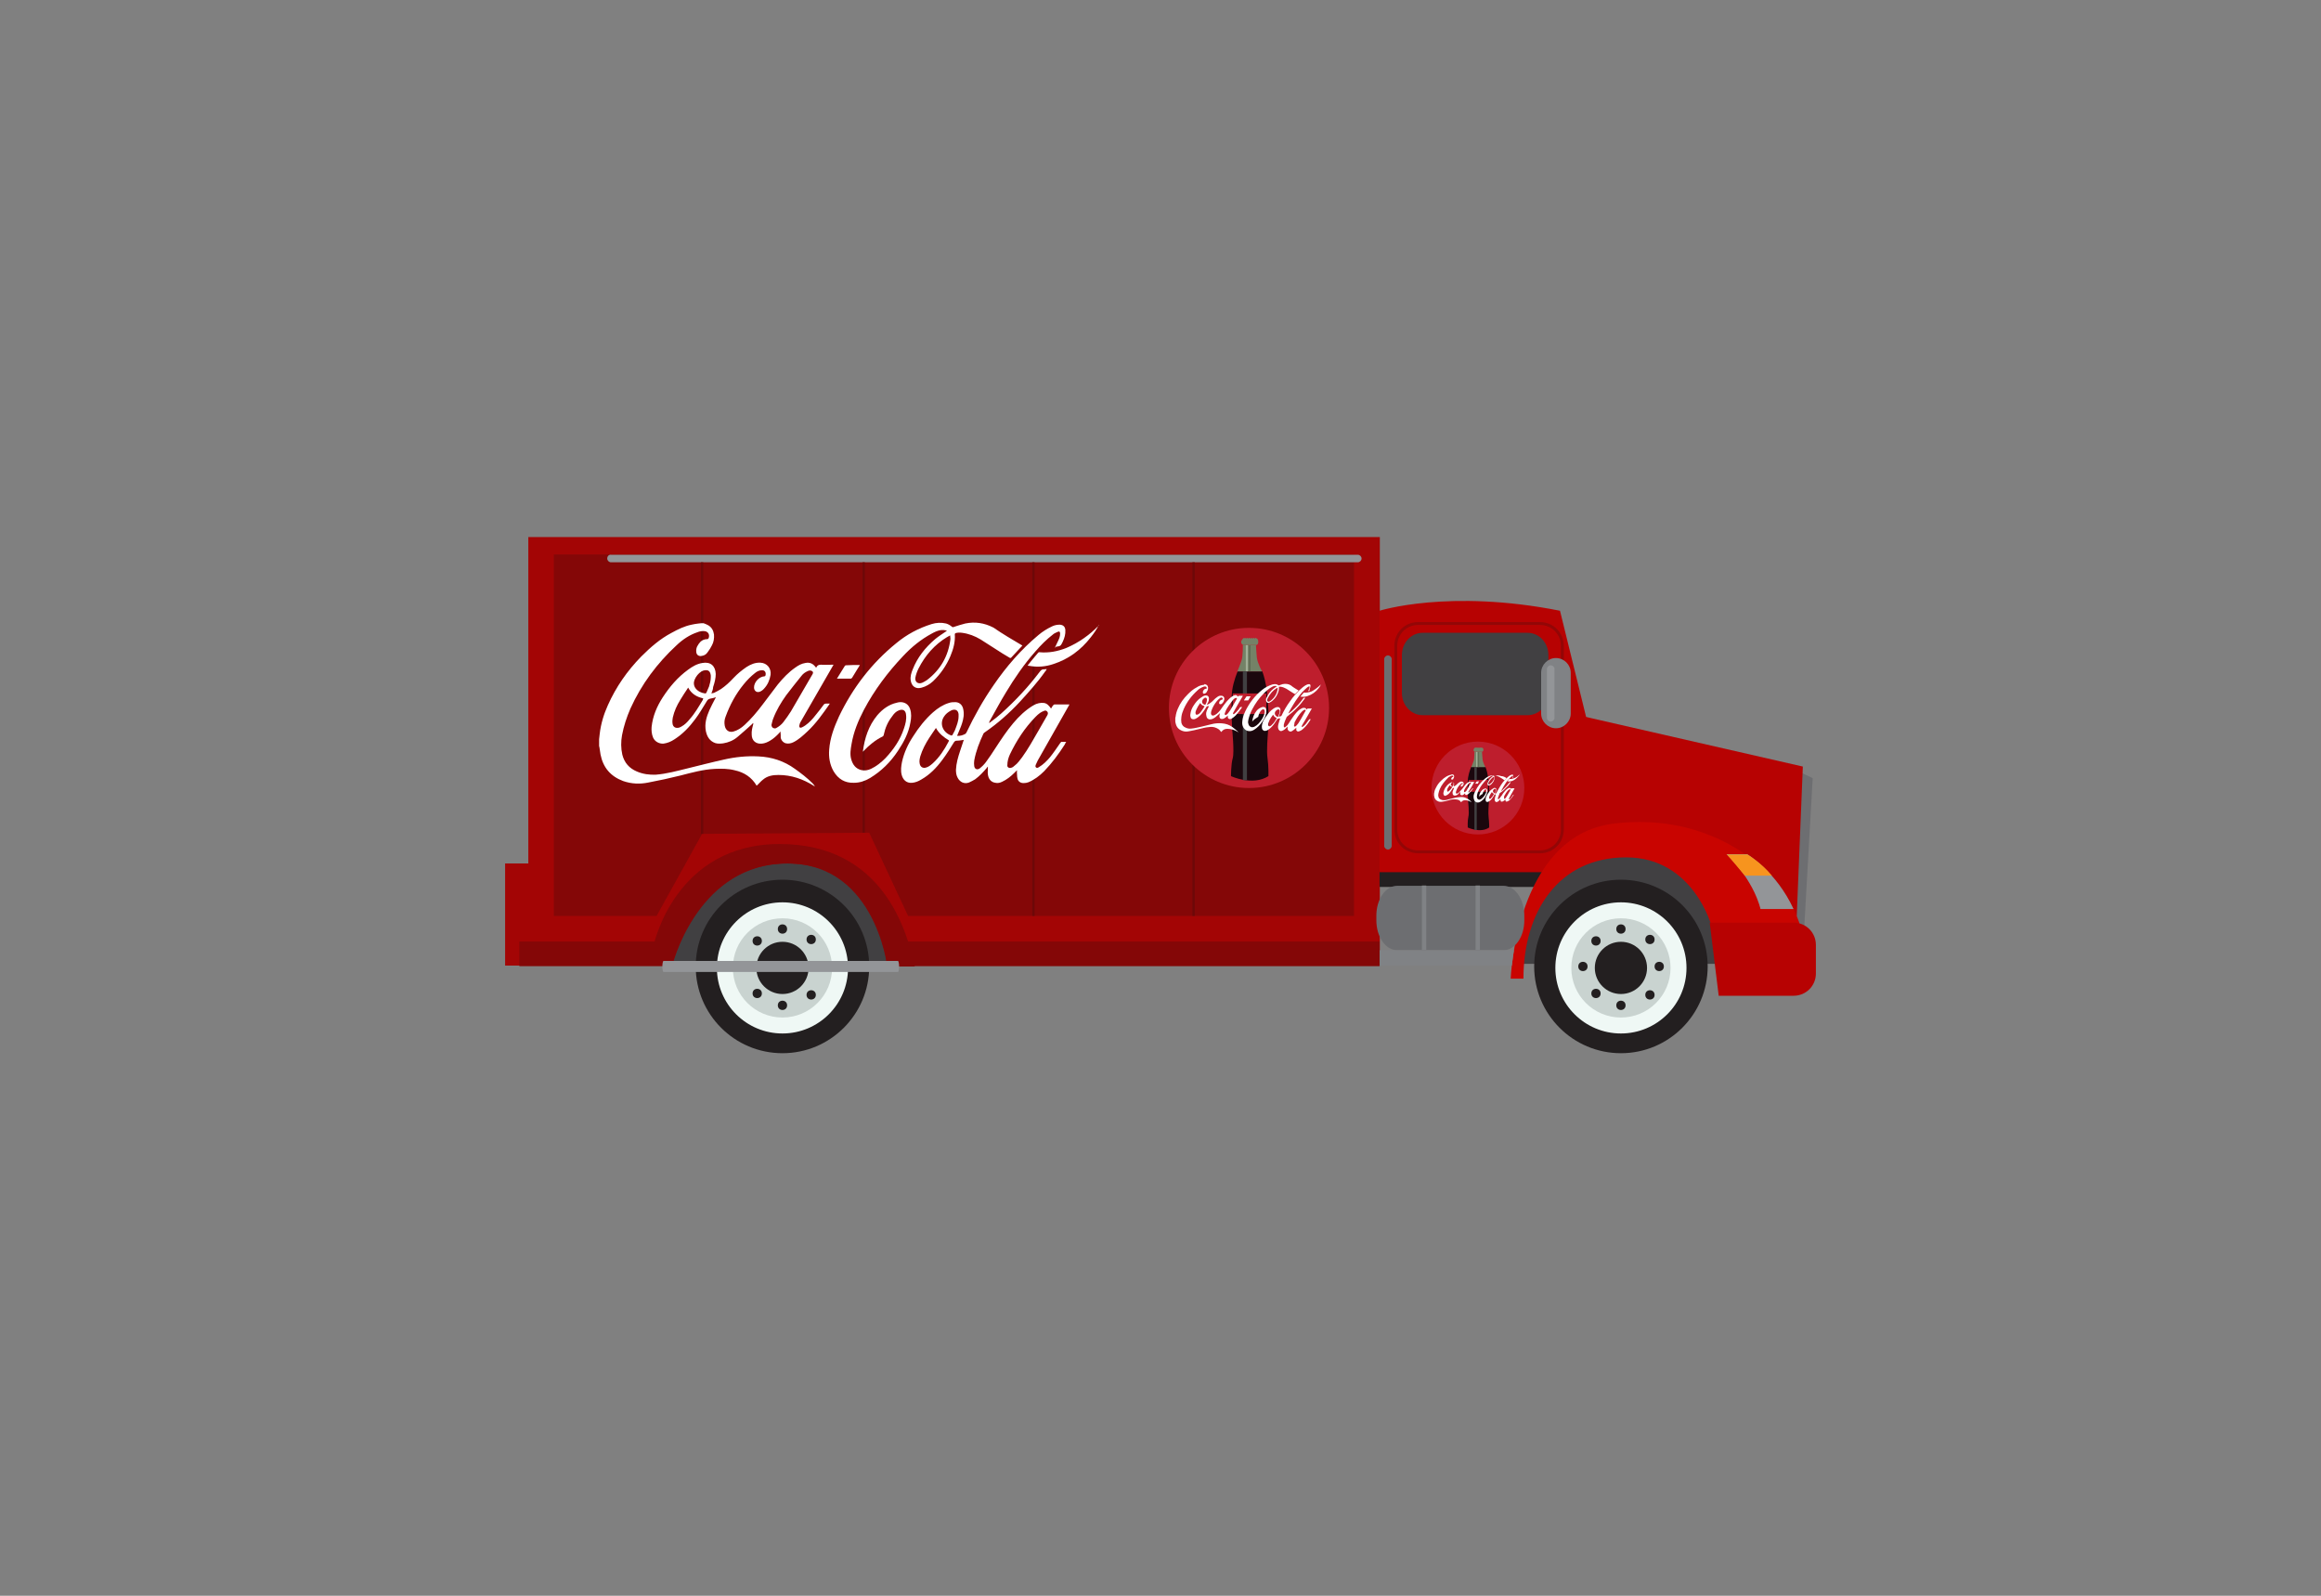 <?xml version="1.0" encoding="utf-8"?>
<!-- Generator: Adobe Illustrator 18.1.1, SVG Export Plug-In . SVG Version: 6.00 Build 0)  -->
<svg version="1.1" id="Layer_1" xmlns="http://www.w3.org/2000/svg" xmlns:xlink="http://www.w3.org/1999/xlink" x="0px" y="0px"
	 viewBox="0 0 800 550" enable-background="new 0 0 800 550" xml:space="preserve">
<rect x="0" y="0" width="800" height="550" fill="#808080" stroke="none"/>
<g>
	<rect x="182.1" y="185.1" fill="#A30505" width="293.5" height="147.7"/>
	<path fill="#414042" d="M594.9,332.2h-71.6c0,0,2.8-37.8,35.5-40.7C591.4,288.8,600.1,319.1,594.9,332.2z"/>
	<rect x="475.5" y="300.1" fill="#231F20" width="57.2" height="5.6"/>
	<polygon fill="#6D6E71" points="620.6,266.2 624.8,268.2 621.9,319.4 618.2,318 	"/>
	<path fill="#B70202" d="M534.4,300.6h-58.9v-90.1c0,0,23.9-7.6,62.2,0l9,36.6l-1.1,43L534.4,300.6z"/>
	<path fill="#B70202" d="M619.3,315.7l2.1-51.5L544,246.5v46.5c0,0,41.7-8.6,51.7,17.4L619.3,315.7z"/>
	<path fill="#C90400" d="M620.6,319.4H590c0,0-6.2-23.9-29.5-23.9s-35.4,18.7-35.4,41.8h-4.4c0,0,1.8-49,35.2-53.4
		C589.3,279.6,614.7,299.3,620.6,319.4z"/>
	<path fill="#B70202" d="M589.3,318h28.9c4.3,0,7.7,3.4,7.7,7.7v9.8c0,4.3-3.4,7.7-7.7,7.7h-25.8L589.3,318z"/>
	<g>
		<circle fill="#231F20" cx="558.7" cy="333.1" r="29.9"/>
		<circle fill="#EFF8F5" cx="558.7" cy="333.6" r="22.6"/>
		<circle fill="#C9D3D0" cx="558.7" cy="333.6" r="17.1"/>
		<circle fill="#231F20" cx="558.7" cy="333.6" r="9"/>
		<circle fill="#231F20" cx="558.7" cy="320.2" r="1.6"/>
		<circle fill="#231F20" cx="558.7" cy="346.5" r="1.6"/>
		<circle fill="#231F20" cx="545.6" cy="333.1" r="1.6"/>
		<circle fill="#231F20" cx="571.9" cy="333.1" r="1.6"/>
		<circle fill="#231F20" cx="550.1" cy="324.3" r="1.6"/>
		<circle fill="#231F20" cx="568.7" cy="342.9" r="1.6"/>
		<circle fill="#231F20" cx="550.1" cy="342.4" r="1.6"/>
		<circle fill="#231F20" cx="568.7" cy="323.8" r="1.6"/>
	</g>
	<path fill="#414042" d="M483.2,238.8c0,4.3,3.2,7.7,7.2,7.7h36.1c4,0,7.2-3.4,7.2-7.7v-13c0-4.3-3.2-7.7-7.2-7.7h-36.1
		c-4,0-7.2,3.4-7.2,7.7V238.8z"/>
	<path fill="#6D6E71" d="M477.1,291.5c0,0.7,0.6,1.3,1.3,1.3l0,0c0.7,0,1.3-0.6,1.3-1.3v-64.3c0-0.7-0.6-1.3-1.3-1.3l0,0
		c-0.7,0-1.3,0.6-1.3,1.3V291.5z"/>
	<path fill="#6D6E71" d="M474.4,317.2c0,5.7,3.2,10.3,7.2,10.3h36.6c4,0,7.2-4.6,7.2-10.3v-1.6c0-5.7-3.2-10.3-7.2-10.3h-36.6
		c-4,0-7.2,4.6-7.2,10.3V317.2z"/>
	<rect x="508.6" y="305.2" fill="#808285" width="1.5" height="22.2"/>
	<rect x="490.1" y="305.2" fill="#808285" width="1.5" height="22.2"/>
	<polygon fill="#808285" points="475.5,332.8 521.1,332.8 521.8,327.5 475.5,327.5 	"/>
	<path fill="none" stroke="#930606" stroke-miterlimit="10" d="M481.1,285.9c0,4.3,3.4,7.7,7.7,7.7h42c4.3,0,7.7-3.4,7.7-7.7v-63.3
		c0-4.3-3.4-7.7-7.7-7.7h-42c-4.3,0-7.7,3.4-7.7,7.7V285.9z"/>
	<path fill="#808285" d="M531.2,245.9c0,2.8,2.3,5.1,5.1,5.1l0,0c2.8,0,5.1-2.3,5.1-5.1v-14c0-2.8-2.3-5.1-5.1-5.1l0,0
		c-2.8,0-5.1,2.3-5.1,5.1V245.9z"/>
	<path fill="#939598" d="M533.2,247.4c0,0.7,0.6,1.3,1.3,1.3l0,0c0.7,0,1.3-0.6,1.3-1.3v-16.8c0-0.7-0.6-1.3-1.3-1.3l0,0
		c-0.7,0-1.3,0.6-1.3,1.3V247.4z"/>
	<path fill="#939598" d="M618.2,313.3h-11.4c0,0-1.9-9.4-11.7-18.9h7.1C602.3,294.5,612.2,300.3,618.2,313.3z"/>
	<path fill="#F7941E" d="M610.7,301.8h-9.3c0,0-4.9-5.9-6.2-7.3h7.1C602.3,294.5,607.3,297.5,610.7,301.8z"/>
	<rect x="174.1" y="297.6" fill="#A30505" width="15.9" height="35.2"/>
	<rect x="305.8" y="324.5" fill="#840707" width="169.7" height="8.5"/>
	<rect x="179" y="324.5" fill="#840707" width="52.6" height="8.5"/>
	<polygon fill="#840707" points="190.9,315.7 226.3,315.7 242,287.4 299.6,287 313,315.7 466.7,315.7 466.7,191.1 190.9,191.1 	"/>
	<path fill="#414042" d="M305.8,333.1c0,0-2.8-35.5-34.5-35.5s-39.7,35.5-39.7,35.5H305.8z"/>
	<g>
		<circle fill="#231F20" cx="269.7" cy="333.1" r="29.9"/>
		<circle fill="#EFF8F5" cx="269.7" cy="333.6" r="22.6"/>
		<circle fill="#C9D3D0" cx="269.7" cy="333.6" r="17.1"/>
		<circle fill="#231F20" cx="269.7" cy="333.6" r="9"/>
		<circle fill="#231F20" cx="269.7" cy="320.2" r="1.6"/>
		<circle fill="#231F20" cx="269.7" cy="346.5" r="1.6"/>
		<circle fill="#231F20" cx="256.5" cy="333.1" r="1.6"/>
		<circle fill="#231F20" cx="282.8" cy="333.1" r="1.6"/>
		<circle fill="#231F20" cx="261" cy="324.3" r="1.6"/>
		<circle fill="#231F20" cx="279.6" cy="342.9" r="1.6"/>
		<circle fill="#231F20" cx="261" cy="342.4" r="1.6"/>
		<circle fill="#231F20" cx="279.6" cy="323.8" r="1.6"/>
	</g>
	<path fill="#840707" d="M305.8,333.1c0,0-4.4-37.6-37.1-35.4c-29,2-37.1,35.4-37.1,35.4l-6.2-7.7c0,0,7.4-34.5,43.3-34.5
		s44,30.4,46.6,42.2"/>
	<path fill="#939598" d="M209.3,192.5c0,0.7,0.6,1.3,1.3,1.3H468c0.7,0,1.3-0.6,1.3-1.3l0,0c0-0.7-0.6-1.3-1.3-1.3H210.6
		C209.9,191.1,209.3,191.7,209.3,192.5L209.3,192.5z"/>
	<path fill="#939598" d="M228.3,333.1c0,1,0.2,1.9,0.4,1.9h80.8c0.2,0,0.4-0.8,0.4-1.9l0,0c0-1-0.2-1.9-0.4-1.9h-80.8
		C228.5,331.2,228.3,332.1,228.3,333.1L228.3,333.1z"/>
	<rect x="411" y="193.8" fill="#6D0808" width="0.8" height="121.9"/>
	<rect x="355.8" y="193.8" fill="#6D0808" width="0.8" height="121.9"/>
	<rect x="297.3" y="193.8" fill="#6D0808" width="0.8" height="93.2"/>
	<rect x="241.6" y="193.8" fill="#6D0808" width="0.8" height="93.6"/>
	<g id="KRyJ1s.tif_7_">
		<g>
			<path fill="#FFFFFF" d="M242.5,214.8c0.5,0.2,1.1,0.4,1.6,0.7c1.2,0.7,1.8,1.8,2,3.2c0.1,1.3-0.1,2.6-0.7,3.7
				c-0.4,0.8-0.9,1.6-1.5,2.4c-0.5,0.8-1.3,1.2-2.2,1.3c-0.9,0.1-1.6-0.4-1.7-1.3c-0.1-0.7,0-1.4,0.3-2c0.6-1.1,1.3-2.1,2.6-2.4
				c0.2-0.1,0.5-0.1,0.8-0.1c0.3,0,0.5-0.2,0.6-0.5c0.4-1.3-0.4-2.3-1.8-2.3c-0.7,0-1.4,0.1-2.1,0.4c-2.7,0.9-5.1,2.5-7.2,4.5
				c-6.7,6.2-12.1,13.4-15.9,21.8c-1.3,3-2.3,6-2.9,9.2c-0.4,2.2-0.4,4.5,0.1,6.7c0.7,2.8,2.4,4.7,5,5.8c2.1,0.9,4.3,1.2,6.6,1.1
				c3.7-0.3,7.3-1.3,11-2.2c4.1-1,8.3-2.1,12.4-3c3.9-0.9,7.9-1.3,11.9-1.1c4.6,0.2,8.9,1.6,12.6,4.3c2.1,1.5,4.2,3.1,6.1,5
				c0.3,0.3,0.6,0.7,0.8,1.1c-0.1-0.1-0.2-0.1-0.3-0.2c-3.8-2.4-7.8-3.8-12.3-3.8c-1.9,0-3.8,0.3-5.3,1.6c-0.8,0.6-1.4,1.4-2.2,2.1
				c0.1,0.1,0,0,0,0c-1.7-2.9-4.3-4.6-7.5-5.3c-2.3-0.6-4.6-0.6-6.9-0.5c-4.1,0.2-8,1.3-11.9,2.3c-3.6,0.9-7.3,1.7-11,2.4
				c-2.9,0.6-5.8,0.5-8.7-0.5c-4.3-1.6-6.9-4.6-7.8-9.1c-0.2-0.9-0.2-1.7-0.4-2.6c0-0.1-0.1-0.2-0.1-0.4c0-0.8,0-1.6,0-2.3
				c0.1-0.6,0.1-1.2,0.2-1.8c0.4-3.5,1.4-6.8,2.8-9.9c2.8-6.3,6.7-11.9,11.5-16.8c3.2-3.2,6.5-6.1,10.5-8.2c2.2-1.2,4.4-2.3,6.9-2.8
				c0.8-0.2,1.6-0.3,2.4-0.4C241.4,214.8,241.9,214.8,242.5,214.8z"/>
			<path fill="#FFFFFF" d="M363.6,223.2c0.4-0.8,0.8-1.6,1.1-2.3c0.4-0.8,0.7-1.6,0.7-2.5c0-0.7-0.3-0.9-0.9-0.6
				c-0.6,0.3-1.2,0.5-1.6,0.9c-2.2,1.7-4.2,3.7-6,5.8c-3.9,4.4-7.2,9.2-10.2,14.2c-1.9,3.1-3.6,6.3-5.4,9.5c-0.2,0.3-0.3,0.6-0.4,1
				c0.2-0.1,0.4-0.2,0.6-0.4c1.2-0.9,2.4-1.8,3.5-2.8c4.9-4.4,9.4-9.2,13.4-14.5c0.4-0.5,0.8-0.9,1.4-0.8c0.3,0,0.6-0.1,1-0.1
				c-0.2,0.4-0.4,0.7-0.6,0.9c-2.6,3.7-5.6,7-8.6,10.3c-3.7,4-7.8,7.6-12.3,10.7c-0.1,0.1-0.2,0.2-0.3,0.3c-1.4,3-2.6,6-3.2,9.3
				c-0.1,0.6-0.1,1.3,0,2c0.2,1,1,1.3,1.8,0.8c0.8-0.6,1.6-1.4,2.2-2.2c1.2-1.6,2.3-3.3,3.4-5c1.9-2.9,3.8-5.8,6-8.4
				c2-2.4,4.3-4.6,7-6.2c1.2-0.7,2.5-1,3.8-0.8c0.9,0.2,1.4,0.8,1.9,1.4c0.1,0.2,0.2,0.3,0.4,0.5c0.2-0.4,0.4-0.8,0.7-1.1
				c0.1-0.1,0.3-0.3,0.4-0.3c1.7,0,3.4,0,5,0c0,0,0.1,0,0.2,0c-0.1,0.2-0.1,0.3-0.2,0.4c-2.6,4.5-5.1,9.1-7.7,13.6
				c-1,1.8-2,3.5-3,5.3c-0.3,0.5-0.4,1-0.7,1.5c-0.1,0.3-0.2,0.7,0.1,0.9c0.3,0.3,0.7,0.1,1-0.1c1.5-0.9,2.7-2.1,3.8-3.4
				c1.3-1.6,2.4-3.3,3.6-5c0.2-0.2,0.3-0.4,0.6-0.3c0.4,0,0.9,0,1.4,0c-0.2,0.3-0.4,0.6-0.5,0.9c-2.1,3.3-4.4,6.4-7.1,9.2
				c-1.6,1.6-3.3,2.9-5.4,3.8c-0.5,0.2-1.1,0.3-1.7,0.3c-1.1,0-1.9-0.6-2.1-1.6c-0.2-0.7-0.1-1.5-0.2-2.3c0-0.1,0-0.3,0.1-0.4
				c0,0-0.1,0-0.1-0.1c-0.3,0.3-0.6,0.6-0.9,0.9c-1.2,1.2-2.6,2.3-4.1,3c-0.8,0.4-1.6,0.6-2.4,0.4c-1.5-0.2-2.4-1.3-2.6-2.9
				c-0.1-0.7,0-1.3,0-2c0-0.2,0-0.4,0-0.7c-0.2,0.2-0.3,0.3-0.4,0.5c-1.2,1.4-2.5,2.8-4,3.9c-0.7,0.4-1.4,0.8-2.1,1.1
				c-1.6,0.6-3.1-0.1-3.9-1.6c-0.5-0.9-0.6-1.8-0.6-2.8c0.1-2.2,0.7-4.3,1.4-6.4c0.4-1.3,0.8-2.5,1.3-3.9c-0.3,0-0.4,0.1-0.6,0.1
				c-0.7,0.1-1.3,0.2-2,0.2c-0.3,0-0.5,0.2-0.7,0.4c-1.3,2.1-2.6,4.2-4.1,6.2c-2,2.7-4.3,5.1-7.3,6.8c-1,0.6-2,1-3.1,1.1
				c-2.1,0.2-3.2-1.2-3.6-2.7c-0.4-1.5-0.2-3,0.1-4.5c0.7-3.2,2.1-6.2,3.9-8.9c1.9-3,4.1-5.8,6.8-8.2c1.6-1.4,3.4-2.6,5.4-3.2
				c0.8-0.3,1.6-0.3,2.4-0.3c1.6,0.1,2.4,1.3,2.6,2.4c0.4,1.7,0.1,3.3-0.4,4.9c-0.4,1.3-1,2.5-1.5,3.8c-0.1,0.1-0.1,0.3-0.2,0.5
				c1.1,0.1,2-0.2,2.9-0.7c0.1-0.1,0.2-0.3,0.3-0.4c2.7-5.7,5.8-11.2,9.4-16.4c4.4-6.4,9.4-12.2,15.4-17.2c1.4-1.2,3-2.2,4.7-3
				c0.8-0.4,1.7-0.6,2.7-0.6c1.2,0.1,1.8,0.7,1.9,1.8c0.1,1.5-0.3,2.8-0.9,4.1c-0.7,1.4-0.7,1.5-2.3,1.7
				C363.8,223.2,363.7,223.2,363.6,223.2z M347.2,263.9c0,0.5,0.6,1,1.4,0.7c0.4-0.1,0.8-0.4,1.1-0.7c1.1-0.8,1.8-1.9,2.6-2.9
				c2.1-2.9,3.8-6,5.6-9.1c1-1.8,2.1-3.6,3.1-5.4c0.2-0.4,0.3-0.8,0-1.2c-0.3-0.4-0.7-0.5-1.1-0.3c-0.5,0.2-1,0.4-1.4,0.7
				c-0.6,0.4-1.1,0.9-1.6,1.4c-3.7,3.8-6.5,8.1-8.8,12.9C347.6,261.1,347.2,262.3,347.2,263.9z M322.6,250.9
				c-0.8,1.2-1.6,2.3-2.3,3.4c-1.3,2-2.4,4.1-3.1,6.4c-0.2,0.8-0.4,1.6-0.2,2.5c0.2,1.1,1,1.6,2,1.4c1-0.2,1.8-0.9,2.5-1.5
				c2.3-2.1,4-4.7,5.4-7.4c0.1-0.1,0.1-0.3,0.2-0.5C325.3,254.1,323.7,252.9,322.6,250.9z M330.4,246.9c0-0.2,0-0.5,0-0.7
				c-0.1-1.1-0.7-1.6-1.5-1.6c-0.4,0-0.8,0.1-1.1,0.3c-1,0.5-1.9,1.2-2.5,2.2c-1.6,2.6-0.1,5.5,2.6,6.4c0.1,0,0.4-0.1,0.4-0.2
				c0.3-0.5,0.5-1,0.8-1.5C329.7,250.2,330.4,248.6,330.4,246.9z"/>
			<path fill="#FFFFFF" d="M245.2,239c0.3-0.1,0.6-0.1,0.9-0.2c0.8-0.4,1.6-0.8,2.4-1.3c1.6-1.1,3-2.4,4.3-3.8
				c1.4-1.5,2.9-2.7,4.5-3.8c1.4-0.9,3-1.6,4.8-1.5c2.3,0.1,3.8,2,3.5,4.2c-0.3,1.8-1,3.4-2.2,4.7c-0.4,0.5-1,0.9-1.5,1.1
				c-1,0.4-1.9-0.2-2-1.3c-0.1-1.9,1.7-3.9,3.6-4c0.1,0,0.3-0.1,0.3-0.2c0.3-0.7,0.1-1.9-1.1-1.9c-1,0-1.8,0.4-2.5,1
				c-1.4,1.1-2.7,2.4-3.9,3.9c-2.7,3.3-4.7,7-6.2,11.1c-0.4,1-0.5,2-0.3,3.1c0.3,1.6,1.5,2.5,3.1,2c1.4-0.4,2.6-1.2,3.7-2.2
				c2.3-2.1,4.3-4.5,6.2-7c1.8-2.3,3.5-4.7,5.3-7c1.8-2.2,3.7-4.2,6-5.8c1.1-0.8,2.2-1.4,3.5-1.6c1.5-0.3,2.6,0.2,3.5,1.4
				c0.1,0.1,0.1,0.1,0.2,0.2c0.1-0.1,0.1-0.1,0.1-0.1c0.3-0.7,0.8-0.9,1.6-0.9c1.3,0.1,2.6,0,3.8,0c0.1,0,0.3,0,0.5,0
				c-0.2,0.3-0.3,0.5-0.4,0.7c-3.7,6.4-7.3,12.7-11,19.1c-0.2,0.3-0.3,0.8-0.4,1.2c-0.1,0.6,0.3,0.9,0.9,0.6
				c0.4-0.2,0.8-0.4,1.2-0.7c1.4-1,2.5-2.2,3.5-3.5c1-1.2,1.9-2.4,2.8-3.6c0.2-0.3,0.5-0.4,0.9-0.4c0.4,0,0.8,0,1.2,0
				c-0.1,0.1-0.1,0.2-0.1,0.2c-2.3,3.3-4.6,6.6-7.6,9.4c-1.5,1.4-3,2.8-4.8,3.7c-0.8,0.4-1.7,0.6-2.6,0.4c-0.9-0.2-1.7-1.1-1.8-2
				c0-0.7,0-1.3-0.1-2.1c-0.1,0.1-0.2,0.3-0.3,0.4c-1,1.1-2.1,2.1-3.3,2.8c-0.9,0.5-1.7,0.9-2.8,1c-2,0.2-3.5-1-3.5-3.1
				c-0.1-1.2,0.2-2.4,0.5-3.5c0-0.1,0.1-0.3,0-0.5c-0.1,0.1-0.3,0.2-0.4,0.4c-1.7,1.5-3.3,3-5,4.4c-1.4,1.2-3.1,1.9-4.9,2.2
				c-0.9,0.1-1.9,0.2-2.8-0.1c-1.9-0.7-2.8-2.2-3.2-4.1c-0.5-2.6,0.2-4.9,1.2-7.2c0.6-1.3,1.3-2.7,2-4c0.1-0.1,0.1-0.3,0.3-0.5
				c-0.7,0.2-1.3,0.4-2,0.5c-0.6,0.1-0.9,0.4-1.2,0.9c-1.3,2.1-2.5,4.2-4,6.2c-2,2.7-4.3,5.1-7.1,6.9c-1.2,0.8-2.4,1.3-3.8,1.5
				c-1.5,0.1-3-0.7-3.6-2.1c-0.5-1.2-0.6-2.5-0.5-3.7c0.4-3.7,1.8-7,3.8-10.1c2.4-3.7,5.2-7,8.8-9.6c1.5-1.1,3-2,4.9-2.3
				c2.8-0.5,4.5,1,4.6,3.8c0,1.5-0.4,3-0.9,4.5C245.8,237.5,245.5,238.2,245.2,239z M265.9,249.9c0.1,0.5,0.2,0.8,0.6,1
				c0.4,0.2,0.8,0.2,1.1,0c0.9-0.5,1.8-1.2,2.4-2c0.9-1.2,1.8-2.4,2.6-3.7c2.5-4.3,5-8.6,7.5-12.9c0.3-0.5,0.1-0.9-0.4-1.1
				c-0.4-0.2-0.9-0.1-1.3,0.1c-0.9,0.4-1.6,0.9-2.2,1.7c-1.8,2.2-3.5,4.4-5.2,6.6c-1.8,2.5-3.4,5.2-4.5,8.1
				C266.2,248.4,266.1,249.2,265.9,249.9z M237.2,237c-0.1,0.1-0.2,0.2-0.2,0.3c-0.9,1.3-1.7,2.6-2.5,3.9c-1.2,1.9-2.1,3.9-2.6,6.1
				c-0.1,0.6-0.2,1.3-0.1,2c0.1,1.2,1,1.8,2.2,1.5c0.3-0.1,0.6-0.2,0.9-0.4c1.1-0.6,2-1.5,2.8-2.5c1.8-2,3.1-4.3,4.5-6.6
				c0.1-0.2,0.1-0.3,0.2-0.6C240.1,240.2,238.3,239.1,237.2,237z M245,233.4c0-0.2,0-0.4,0-0.6c-0.2-1.5-0.9-2.1-2.5-1.7
				c-0.3,0.1-0.5,0.2-0.7,0.3c-1.1,0.7-1.9,1.7-2.4,2.9c-0.4,1-0.3,2.1,0.4,3c0.8,1,1.9,1.5,3.2,1.7c0.3,0,0.4-0.1,0.5-0.3
				c0.3-0.7,0.6-1.4,0.9-2.1C244.7,235.6,245,234.5,245,233.4z"/>
			<path fill="#FFFFFF" d="M352.4,222.5c-1.3,1.4-2.6,2.8-3.9,4.2c-0.1,0.1-0.4,0.1-0.5,0c-0.8-0.5-1.7-1-2.5-1.5
				c-2.5-1.6-5-3.2-7.5-4.8c-2-1.2-4.1-2-6.4-2.3c-0.7-0.1-1.5-0.1-2.2,0.1c-0.2,0.1-0.3,0.2-0.3,0.4c0.2,2.6-0.5,5.1-1.5,7.5
				c-1.4,3.3-3.4,6.2-6,8.7c-1.1,1-2.4,1.8-3.9,2.2c-2,0.6-3.5-0.4-3.8-2.5c-0.2-1.3,0.2-2.6,0.7-3.8c1.6-4.1,4.3-7.5,7.7-10.4
				c1.2-1,2.5-1.8,3.8-2.7c0.1-0.1,0.2-0.1,0.3-0.2c-0.8-0.3-1.5-0.3-2.3-0.2c-1.1,0.2-2.1,0.7-3,1.2c-3.7,2-6.9,4.6-9.8,7.7
				c-5.3,5.6-9.9,11.7-13.5,18.5c-2,3.8-3.6,7.7-4.3,11.9c-0.3,1.7-0.6,3.5-0.1,5.2c0.5,1.8,1.5,3.2,3.4,3.7
				c1.2,0.3,2.3,0.1,3.4-0.4c1.9-0.9,3.5-2.2,5-3.7c2.8-3,5.1-6.3,6.4-10.3c0.5-1.5,0.9-3,0.7-4.6c-0.1-1.5-1-2.1-2.4-1.6
				c-1.1,0.4-1.8,1.2-2.4,2.1c-1.5,1.9-2.4,4-2.9,6.4c0,0.2-0.2,0.4-0.3,0.5c-2.5,1.2-4.7,3-6.6,5c-0.1,0.1-0.1,0.1-0.3,0.3
				c0.6-4.7,2-9,5-12.6c1.8-2.1,4-3.7,6.7-4.3c0.7-0.2,1.4-0.3,2.2-0.1c1.2,0.3,2,1.1,2.4,2.3c0.5,1.5,0.4,3.1,0.1,4.6
				c-0.6,3.6-2.3,6.8-4.3,9.8c-2.5,3.8-5.7,7-9.7,9.4c-1.7,1-3.5,1.6-5.5,1.6c-3.1,0.1-5.4-1.3-7-4c-1.3-2.3-1.7-4.8-1.5-7.4
				c0.3-4.1,1.7-7.8,3.4-11.5c4.7-9.8,11.2-18.3,19.7-25.2c3.6-3,7.7-5.2,12.2-6.6c1.6-0.5,3.3-0.6,5-0.2c0.7,0.2,1.4,0.6,2,1.1
				c0.2,0.2,0.4,0.2,0.6,0.1c1.3-0.4,2.7-0.9,4-1.2c3.4-0.7,6.6-0.2,9.7,1.4C345.6,218.5,349,220.5,352.4,222.5
				C352.4,222.5,352.4,222.5,352.4,222.5z M327.5,219c-0.5,0.3-0.8,0.4-1.1,0.6c-4.3,2.6-7.5,6.3-9.8,10.8c-0.5,1-0.9,2.1-1.1,3.2
				c-0.2,1.5,1,2.3,2.4,1.7c0.5-0.2,1.1-0.6,1.6-0.9c4.7-3.6,7.4-8.3,8.1-14.2C327.6,219.9,327.5,219.5,327.5,219z"/>
			<path fill="#FFFFFF" d="M378.8,215.2c-0.7,1.6-1.7,3-2.8,4.4c-3.4,4.4-7.7,7.6-13,9.3c-2.7,0.9-5.4,1.1-8.2,0.6
				c-0.1,0-0.1,0-0.2,0c-0.1,0-0.2-0.1-0.4-0.1c0.1-0.1,0.2-0.2,0.2-0.3c1.1-1.4,2.3-2.8,3.4-4.1c0.1-0.1,0.3-0.3,0.5-0.2
				c3.2,0.3,6.3-0.3,9.3-1.5c4.2-1.8,7.9-4.4,11.1-7.7C378.7,215.3,378.8,215.2,378.8,215.2z"/>
			<path fill="#FFFFFF" d="M296.4,229.2c-0.5,0.8-0.9,1.4-1.3,2.1c-0.5,0.8-0.9,1.5-1.4,2.3c-0.1,0.1-0.3,0.3-0.4,0.3
				c-1.6,0-3.2,0-4.7,0c0,0,0,0-0.1,0c0-0.1,0-0.1,0.1-0.2c0.9-1.4,1.7-2.8,2.6-4.2c0.1-0.1,0.2-0.2,0.4-0.2
				C293.1,229.2,294.7,229.2,296.4,229.2z"/>
		</g>
	</g>
	<g>
		<circle fill="#BE1E2D" cx="430.5" cy="244" r="27.6"/>
		<g>
			<path fill="#1B070D" d="M424.3,267.5c0,0,7.4,3.5,12.9,0c0,0,0.1-3.4-0.3-6.1c-0.4-2.6,0-7.3,0.3-10.8c0.3-3.5-0.3-11.2-0.8-14.2
				c-0.5-2.9-1.3-5-1.3-5h-8.5c0,0-1.4,3.1-1.9,6.6c-0.5,3.4,0,13.3,0,13.3s0.8,7.9,0.2,10C424.3,263.3,424.3,267.5,424.3,267.5z"/>
			<path fill="#748267" d="M426.5,231.4h8.5c0,0-1.5-2.6-1.8-4.8c-0.2-2.2-0.3-4.3-0.3-4.3h-4.5c0,0,0,3.8-0.4,5.1
				S426.5,231.4,426.5,231.4z"/>
			<rect x="429.4" y="222.3" fill="#A2AF97" width="0.7" height="9.1"/>
			<rect x="430.5" y="222.3" fill="#5D6852" width="0.5" height="9.1"/>
			<path fill="#748267" d="M428.5,222.3c0,0-0.7-0.3-0.7-1s0.9-1.5,0.9-1.5h4c0,0,1,0.1,1,1.4c0,1.1-0.7,1.1-0.7,1.1H428.5z"/>
			<path fill="#BE1E2D" d="M428.6,219.8l0.2,0.3l0.3-0.3l0.4,0.3l0.3-0.3l0.4,0.3l0.4-0.3l0.4,0.3l0.4-0.3c0,0,0.2,0.3,0.3,0.3
				s0.4-0.3,0.4-0.3l0.4,0.3l0.3-0.3l0.3,0.3l0.1-0.3c0,0,0.4-0.7-0.2-0.8h-4.2C428.7,219,428.1,219.2,428.6,219.8z"/>
			<rect x="428.4" y="231.4" fill="#414042" width="1.4" height="37.5"/>
			<rect x="424.9" y="239" fill="#BE1E2D" width="11.6" height="7.1"/>
		</g>
		<g id="KRyJ1s.tif_6_">
			<g>
				<path fill="#FFFFFF" d="M415.3,235.8c0.2,0.1,0.3,0.1,0.5,0.2c0.4,0.2,0.5,0.5,0.6,0.9c0,0.4,0,0.8-0.2,1.1
					c-0.1,0.2-0.3,0.5-0.4,0.7c-0.2,0.2-0.4,0.3-0.7,0.4c-0.3,0-0.5-0.1-0.5-0.4c0-0.2,0-0.4,0.1-0.6c0.2-0.3,0.4-0.6,0.8-0.7
					c0.1,0,0.1,0,0.2,0c0.1,0,0.1,0,0.2-0.1c0.1-0.4-0.1-0.7-0.5-0.7c-0.2,0-0.4,0-0.6,0.1c-0.8,0.3-1.5,0.7-2.1,1.3
					c-2,1.8-3.6,3.9-4.7,6.4c-0.4,0.9-0.7,1.8-0.8,2.7c-0.1,0.7-0.1,1.3,0,2c0.2,0.8,0.7,1.4,1.5,1.7c0.6,0.3,1.3,0.4,2,0.3
					c1.1-0.1,2.2-0.4,3.2-0.6c1.2-0.3,2.4-0.6,3.7-0.9c1.1-0.3,2.3-0.4,3.5-0.3c1.4,0.1,2.6,0.5,3.7,1.3c0.6,0.5,1.2,0.9,1.8,1.5
					c0.1,0.1,0.2,0.2,0.2,0.3c0,0-0.1,0-0.1-0.1c-1.1-0.7-2.3-1.1-3.6-1.1c-0.6,0-1.1,0.1-1.6,0.5c-0.2,0.2-0.4,0.4-0.6,0.6
					c0,0,0,0,0,0c-0.5-0.9-1.3-1.3-2.2-1.6c-0.7-0.2-1.3-0.2-2-0.1c-1.2,0.1-2.3,0.4-3.5,0.7c-1.1,0.3-2.2,0.5-3.2,0.7
					c-0.9,0.2-1.7,0.2-2.5-0.1c-1.3-0.5-2-1.3-2.3-2.7c-0.1-0.3-0.1-0.5-0.1-0.8c0,0,0-0.1,0-0.1c0-0.2,0-0.5,0-0.7
					c0-0.2,0-0.4,0.1-0.5c0.1-1,0.4-2,0.8-2.9c0.8-1.9,2-3.5,3.4-4.9c0.9-0.9,1.9-1.8,3.1-2.4c0.6-0.4,1.3-0.7,2-0.8
					c0.2,0,0.5-0.1,0.7-0.1C414.9,235.8,415.1,235.8,415.3,235.8z"/>
				<path fill="#FFFFFF" d="M450.9,238.2c0.1-0.2,0.2-0.5,0.3-0.7c0.1-0.2,0.2-0.5,0.2-0.7c0-0.2-0.1-0.3-0.3-0.2
					c-0.2,0.1-0.3,0.2-0.5,0.3c-0.6,0.5-1.2,1.1-1.8,1.7c-1.1,1.3-2.1,2.7-3,4.2c-0.6,0.9-1.1,1.9-1.6,2.8c0,0.1-0.1,0.2-0.1,0.3
					c0.1,0,0.1-0.1,0.2-0.1c0.3-0.3,0.7-0.5,1-0.8c1.4-1.3,2.8-2.7,3.9-4.3c0.1-0.1,0.2-0.3,0.4-0.2c0.1,0,0.2,0,0.3,0
					c-0.1,0.1-0.1,0.2-0.2,0.3c-0.8,1.1-1.6,2.1-2.5,3c-1.1,1.2-2.3,2.2-3.6,3.2c0,0-0.1,0.1-0.1,0.1c-0.4,0.9-0.8,1.8-1,2.7
					c0,0.2,0,0.4,0,0.6c0,0.3,0.3,0.4,0.5,0.2c0.2-0.2,0.5-0.4,0.7-0.6c0.4-0.5,0.7-1,1-1.5c0.6-0.8,1.1-1.7,1.8-2.5
					c0.6-0.7,1.2-1.4,2.1-1.8c0.3-0.2,0.7-0.3,1.1-0.2c0.3,0,0.4,0.2,0.6,0.4c0,0,0.1,0.1,0.1,0.2c0.1-0.1,0.1-0.2,0.2-0.3
					c0,0,0.1-0.1,0.1-0.1c0.5,0,1,0,1.5,0c0,0,0,0,0,0c0,0,0,0.1-0.1,0.1c-0.8,1.3-1.5,2.7-2.3,4c-0.3,0.5-0.6,1-0.9,1.5
					c-0.1,0.1-0.1,0.3-0.2,0.4c0,0.1-0.1,0.2,0,0.3c0.1,0.1,0.2,0,0.3,0c0.4-0.3,0.8-0.6,1.1-1c0.4-0.5,0.7-1,1.1-1.5
					c0-0.1,0.1-0.1,0.2-0.1c0.1,0,0.3,0,0.4,0c-0.1,0.1-0.1,0.2-0.2,0.3c-0.6,1-1.3,1.9-2.1,2.7c-0.5,0.5-1,0.9-1.6,1.1
					c-0.2,0.1-0.3,0.1-0.5,0.1c-0.3,0-0.5-0.2-0.6-0.5c0-0.2,0-0.4,0-0.7c0,0,0-0.1,0-0.1c0,0,0,0,0,0c-0.1,0.1-0.2,0.2-0.3,0.3
					c-0.4,0.3-0.8,0.7-1.2,0.9c-0.2,0.1-0.5,0.2-0.7,0.1c-0.4-0.1-0.7-0.4-0.8-0.9c0-0.2,0-0.4,0-0.6c0-0.1,0-0.1,0-0.2
					c-0.1,0.1-0.1,0.1-0.1,0.1c-0.4,0.4-0.7,0.8-1.2,1.1c-0.2,0.1-0.4,0.2-0.6,0.3c-0.5,0.2-0.9,0-1.2-0.5c-0.1-0.3-0.2-0.5-0.2-0.8
					c0-0.6,0.2-1.3,0.4-1.9c0.1-0.4,0.2-0.7,0.4-1.1c-0.1,0-0.1,0-0.2,0c-0.2,0-0.4,0.1-0.6,0.1c-0.1,0-0.1,0.1-0.2,0.1
					c-0.4,0.6-0.8,1.2-1.2,1.8c-0.6,0.8-1.3,1.5-2.1,2c-0.3,0.2-0.6,0.3-0.9,0.3c-0.6,0.1-1-0.4-1.1-0.8c-0.1-0.4-0.1-0.9,0-1.3
					c0.2-1,0.6-1.8,1.2-2.6c0.6-0.9,1.2-1.7,2-2.4c0.5-0.4,1-0.8,1.6-1c0.2-0.1,0.5-0.1,0.7-0.1c0.5,0,0.7,0.4,0.8,0.7
					c0.1,0.5,0,1-0.1,1.4c-0.1,0.4-0.3,0.7-0.4,1.1c0,0,0,0.1-0.1,0.1c0.3,0,0.6-0.1,0.9-0.2c0,0,0.1-0.1,0.1-0.1
					c0.8-1.7,1.7-3.3,2.8-4.8c1.3-1.9,2.8-3.6,4.5-5c0.4-0.3,0.9-0.7,1.4-0.9c0.2-0.1,0.5-0.2,0.8-0.2c0.3,0,0.5,0.2,0.5,0.5
					c0,0.4-0.1,0.8-0.3,1.2C451.4,238.1,451.4,238.1,450.9,238.2C450.9,238.2,450.9,238.2,450.9,238.2z M446,250.2
					c0,0.1,0.2,0.3,0.4,0.2c0.1,0,0.2-0.1,0.3-0.2c0.3-0.2,0.5-0.6,0.8-0.9c0.6-0.9,1.1-1.8,1.6-2.7c0.3-0.5,0.6-1.1,0.9-1.6
					c0.1-0.1,0.1-0.2,0-0.3c-0.1-0.1-0.2-0.1-0.3-0.1c-0.1,0.1-0.3,0.1-0.4,0.2c-0.2,0.1-0.3,0.3-0.5,0.4c-1.1,1.1-1.9,2.4-2.6,3.8
					C446.2,249.4,446.1,249.7,446,250.2z M438.8,246.3c-0.2,0.4-0.5,0.7-0.7,1c-0.4,0.6-0.7,1.2-0.9,1.9c-0.1,0.2-0.1,0.5-0.1,0.7
					c0.1,0.3,0.3,0.5,0.6,0.4c0.3-0.1,0.5-0.2,0.7-0.5c0.7-0.6,1.2-1.4,1.6-2.2c0,0,0-0.1,0.1-0.1
					C439.6,247.3,439.1,247,438.8,246.3z M441.1,245.2c0-0.1,0-0.1,0-0.2c0-0.3-0.2-0.5-0.5-0.5c-0.1,0-0.2,0-0.3,0.1
					c-0.3,0.1-0.5,0.4-0.7,0.6c-0.5,0.8,0,1.6,0.8,1.9c0,0,0.1,0,0.1-0.1c0.1-0.1,0.2-0.3,0.2-0.4
					C440.9,246.1,441.1,245.7,441.1,245.2z"/>
				<path fill="#FFFFFF" d="M416,242.9c0.1,0,0.2,0,0.3-0.1c0.2-0.1,0.5-0.2,0.7-0.4c0.5-0.3,0.9-0.7,1.3-1.1
					c0.4-0.4,0.8-0.8,1.3-1.1c0.4-0.3,0.9-0.5,1.4-0.4c0.7,0,1.1,0.6,1,1.2c-0.1,0.5-0.3,1-0.7,1.4c-0.1,0.1-0.3,0.3-0.5,0.3
					c-0.3,0.1-0.6-0.1-0.6-0.4c0-0.6,0.5-1.1,1.1-1.2c0,0,0.1,0,0.1-0.1c0.1-0.2,0-0.5-0.3-0.6c-0.3,0-0.5,0.1-0.7,0.3
					c-0.4,0.3-0.8,0.7-1.1,1.1c-0.8,1-1.4,2.1-1.8,3.3c-0.1,0.3-0.1,0.6-0.1,0.9c0.1,0.5,0.4,0.7,0.9,0.6c0.4-0.1,0.8-0.4,1.1-0.6
					c0.7-0.6,1.3-1.3,1.8-2.1c0.5-0.7,1-1.4,1.6-2.1c0.5-0.6,1.1-1.2,1.8-1.7c0.3-0.2,0.6-0.4,1-0.5c0.4-0.1,0.8,0.1,1,0.4
					c0,0,0,0,0.1,0.1c0,0,0,0,0,0c0.1-0.2,0.2-0.3,0.5-0.3c0.4,0,0.8,0,1.1,0c0,0,0.1,0,0.1,0c0,0.1-0.1,0.1-0.1,0.2
					c-1.1,1.9-2.2,3.7-3.2,5.6c-0.1,0.1-0.1,0.2-0.1,0.3c0,0.2,0.1,0.3,0.3,0.2c0.1,0,0.2-0.1,0.3-0.2c0.4-0.3,0.7-0.7,1-1
					c0.3-0.3,0.6-0.7,0.8-1.1c0.1-0.1,0.1-0.1,0.3-0.1c0.1,0,0.2,0,0.4,0c0,0,0,0.1,0,0.1c-0.7,1-1.4,1.9-2.2,2.8
					c-0.4,0.4-0.9,0.8-1.4,1.1c-0.2,0.1-0.5,0.2-0.8,0.1c-0.3-0.1-0.5-0.3-0.5-0.6c0-0.2,0-0.4,0-0.6c0,0,0,0.1-0.1,0.1
					c-0.3,0.3-0.6,0.6-1,0.8c-0.3,0.2-0.5,0.3-0.8,0.3c-0.6,0.1-1-0.3-1-0.9c0-0.4,0.1-0.7,0.2-1c0,0,0-0.1,0-0.1
					c0,0-0.1,0.1-0.1,0.1c-0.5,0.4-1,0.9-1.5,1.3c-0.4,0.3-0.9,0.6-1.4,0.7c-0.3,0-0.6,0.1-0.8,0c-0.6-0.2-0.8-0.6-0.9-1.2
					c-0.2-0.8,0-1.4,0.3-2.1c0.2-0.4,0.4-0.8,0.6-1.2c0,0,0-0.1,0.1-0.1c-0.2,0.1-0.4,0.1-0.6,0.1c-0.2,0-0.3,0.1-0.4,0.3
					c-0.4,0.6-0.7,1.2-1.2,1.8c-0.6,0.8-1.3,1.5-2.1,2c-0.3,0.2-0.7,0.4-1.1,0.4c-0.5,0-0.9-0.2-1-0.6c-0.1-0.4-0.2-0.7-0.1-1.1
					c0.1-1.1,0.5-2.1,1.1-3c0.7-1.1,1.5-2.1,2.6-2.8c0.4-0.3,0.9-0.6,1.4-0.7c0.8-0.1,1.3,0.3,1.3,1.1c0,0.5-0.1,0.9-0.3,1.3
					C416.2,242.4,416.1,242.6,416,242.9z M422.1,246.1c0,0.1,0.1,0.2,0.2,0.3c0.1,0.1,0.2,0.1,0.3,0c0.3-0.2,0.5-0.3,0.7-0.6
					c0.3-0.4,0.5-0.7,0.8-1.1c0.7-1.3,1.5-2.5,2.2-3.8c0.1-0.1,0-0.3-0.1-0.3c-0.1-0.1-0.3,0-0.4,0c-0.3,0.1-0.5,0.3-0.7,0.5
					c-0.5,0.6-1,1.3-1.5,2c-0.5,0.7-1,1.5-1.3,2.4C422.2,245.6,422.2,245.8,422.1,246.1z M413.7,242.3
					C413.7,242.3,413.6,242.3,413.7,242.3c-0.3,0.5-0.6,0.8-0.8,1.2c-0.3,0.6-0.6,1.1-0.8,1.8c0,0.2-0.1,0.4,0,0.6
					c0,0.4,0.3,0.5,0.6,0.4c0.1,0,0.2-0.1,0.3-0.1c0.3-0.2,0.6-0.4,0.8-0.7c0.5-0.6,0.9-1.3,1.3-1.9c0,0,0-0.1,0.1-0.2
					C414.5,243.2,414,242.9,413.7,242.3z M416,241.2c0-0.1,0-0.1,0-0.2c-0.1-0.5-0.3-0.6-0.7-0.5c-0.1,0-0.2,0.1-0.2,0.1
					c-0.3,0.2-0.6,0.5-0.7,0.9c-0.1,0.3-0.1,0.6,0.1,0.9c0.2,0.3,0.6,0.5,0.9,0.5c0.1,0,0.1,0,0.1-0.1c0.1-0.2,0.2-0.4,0.3-0.6
					C415.9,241.9,416,241.6,416,241.2z"/>
				<path fill="#FFFFFF" d="M447.6,238c-0.4,0.4-0.8,0.8-1.2,1.2c0,0-0.1,0-0.1,0c-0.2-0.1-0.5-0.3-0.7-0.4
					c-0.7-0.5-1.5-0.9-2.2-1.4c-0.6-0.3-1.2-0.6-1.9-0.7c-0.2,0-0.4,0-0.6,0c-0.1,0-0.1,0.1-0.1,0.1c0.1,0.8-0.1,1.5-0.4,2.2
					c-0.4,1-1,1.8-1.8,2.5c-0.3,0.3-0.7,0.5-1.1,0.7c-0.6,0.2-1-0.1-1.1-0.7c-0.1-0.4,0-0.8,0.2-1.1c0.5-1.2,1.3-2.2,2.3-3
					c0.4-0.3,0.7-0.5,1.1-0.8c0,0,0,0,0.1-0.1c-0.2-0.1-0.4-0.1-0.7-0.1c-0.3,0-0.6,0.2-0.9,0.3c-1.1,0.6-2,1.4-2.9,2.3
					c-1.6,1.6-2.9,3.4-4,5.5c-0.6,1.1-1,2.3-1.3,3.5c-0.1,0.5-0.2,1,0,1.5c0.1,0.5,0.4,0.9,1,1.1c0.3,0.1,0.7,0,1-0.1
					c0.6-0.3,1-0.6,1.5-1.1c0.8-0.9,1.5-1.9,1.9-3c0.1-0.4,0.3-0.9,0.2-1.4c0-0.4-0.3-0.6-0.7-0.5c-0.3,0.1-0.5,0.4-0.7,0.6
					c-0.4,0.6-0.7,1.2-0.8,1.9c0,0,0,0.1-0.1,0.1c-0.7,0.4-1.4,0.9-1.9,1.5c0,0,0,0-0.1,0.1c0.2-1.4,0.6-2.6,1.5-3.7
					c0.5-0.6,1.2-1.1,2-1.3c0.2,0,0.4-0.1,0.6,0c0.4,0.1,0.6,0.3,0.7,0.7c0.1,0.4,0.1,0.9,0,1.4c-0.2,1.1-0.7,2-1.3,2.9
					c-0.7,1.1-1.7,2.1-2.8,2.8c-0.5,0.3-1,0.5-1.6,0.5c-0.9,0-1.6-0.4-2.1-1.2c-0.4-0.7-0.5-1.4-0.4-2.2c0.1-1.2,0.5-2.3,1-3.4
					c1.4-2.9,3.3-5.4,5.8-7.4c1.1-0.9,2.3-1.5,3.6-1.9c0.5-0.1,1-0.2,1.5,0c0.2,0.1,0.4,0.2,0.6,0.3c0.1,0.1,0.1,0.1,0.2,0
					c0.4-0.1,0.8-0.3,1.2-0.4c1-0.2,2-0.1,2.8,0.4C445.6,236.8,446.6,237.4,447.6,238C447.6,238,447.6,238,447.6,238z M440.3,237
					c-0.1,0.1-0.2,0.1-0.3,0.2c-1.3,0.8-2.2,1.9-2.9,3.2c-0.2,0.3-0.3,0.6-0.3,0.9c0,0.4,0.3,0.7,0.7,0.5c0.2-0.1,0.3-0.2,0.5-0.3
					c1.4-1.1,2.2-2.5,2.4-4.2C440.3,237.2,440.3,237.1,440.3,237z"/>
				<path fill="#FFFFFF" d="M455.3,235.9c-0.2,0.5-0.5,0.9-0.8,1.3c-1,1.3-2.3,2.2-3.8,2.7c-0.8,0.3-1.6,0.3-2.4,0.2c0,0,0,0,0,0
					c0,0-0.1,0-0.1,0c0,0,0-0.1,0.1-0.1c0.3-0.4,0.7-0.8,1-1.2c0,0,0.1-0.1,0.1-0.1c0.9,0.1,1.9-0.1,2.7-0.4
					C453.3,237.6,454.3,236.9,455.3,235.9C455.3,235.9,455.3,235.9,455.3,235.9z"/>
				<path fill="#FFFFFF" d="M431.1,240c-0.1,0.2-0.3,0.4-0.4,0.6c-0.1,0.2-0.3,0.5-0.4,0.7c0,0-0.1,0.1-0.1,0.1c-0.5,0-0.9,0-1.4,0
					c0,0,0,0,0,0c0,0,0,0,0-0.1c0.3-0.4,0.5-0.8,0.8-1.2c0,0,0.1-0.1,0.1-0.1C430.1,240,430.6,240,431.1,240z"/>
			</g>
		</g>
	</g>
	<g>
		<circle fill="#BE1E2D" cx="509.4" cy="271.6" r="16"/>
		<g>
			<path fill="#1B070D" d="M505.9,285.2c0,0,4.3,2.1,7.4,0c0,0,0-2-0.2-3.5c-0.2-1.5,0-4.2,0.2-6.3c0.2-2-0.2-6.5-0.5-8.2
				c-0.3-1.7-0.8-2.9-0.8-2.9h-4.9c0,0-0.8,1.8-1.1,3.8c-0.3,2,0,7.7,0,7.7s0.5,4.6,0.1,5.8C505.8,282.8,505.9,285.2,505.9,285.2z"
				/>
			<path fill="#748267" d="M507.1,264.4h4.9c0,0-0.9-1.5-1-2.8c-0.1-1.3-0.2-2.5-0.2-2.5h-2.6c0,0,0,2.2-0.2,3
				C507.8,262.8,507.1,264.4,507.1,264.4z"/>
			<rect x="508.8" y="259.1" fill="#A2AF97" width="0.4" height="5.3"/>
			<rect x="509.5" y="259.1" fill="#5D6852" width="0.3" height="5.3"/>
			<path fill="#748267" d="M508.3,259.1c0,0-0.4-0.1-0.4-0.6c0-0.4,0.5-0.9,0.5-0.9h2.3c0,0,0.6,0.1,0.6,0.8c0,0.6-0.4,0.7-0.4,0.7
				H508.3z"/>
			<path fill="#BE1E2D" d="M508.3,257.6l0.1,0.2l0.2-0.2l0.2,0.2l0.2-0.2l0.2,0.2l0.2-0.2l0.2,0.2l0.2-0.2c0,0,0.1,0.2,0.2,0.2
				c0,0,0.2-0.2,0.2-0.2l0.2,0.2l0.2-0.2l0.2,0.2l0.1-0.2c0,0,0.2-0.4-0.1-0.5h-2.5C508.4,257.2,508,257.3,508.3,257.6z"/>
			<rect x="508.2" y="264.4" fill="#414042" width="0.8" height="21.7"/>
			<rect x="506.2" y="268.8" fill="#BE1E2D" width="6.7" height="4.1"/>
		</g>
		<g id="KRyJ1s.tif_5_">
			<g>
				<path fill="#FFFFFF" d="M500.6,266.9c0.1,0,0.2,0.1,0.3,0.1c0.2,0.1,0.3,0.3,0.3,0.5c0,0.2,0,0.4-0.1,0.6
					c-0.1,0.1-0.2,0.3-0.2,0.4c-0.1,0.1-0.2,0.2-0.4,0.2c-0.2,0-0.3-0.1-0.3-0.2c0-0.1,0-0.2,0.1-0.3c0.1-0.2,0.2-0.4,0.4-0.4
					c0,0,0.1,0,0.1,0c0.1,0,0.1,0,0.1-0.1c0.1-0.2-0.1-0.4-0.3-0.4c-0.1,0-0.2,0-0.4,0.1c-0.5,0.2-0.9,0.4-1.2,0.8
					c-1.1,1.1-2.1,2.3-2.7,3.7c-0.2,0.5-0.4,1-0.5,1.6c-0.1,0.4-0.1,0.8,0,1.1c0.1,0.5,0.4,0.8,0.9,1c0.4,0.2,0.7,0.2,1.1,0.2
					c0.6,0,1.2-0.2,1.9-0.4c0.7-0.2,1.4-0.3,2.1-0.5c0.7-0.1,1.3-0.2,2-0.2c0.8,0,1.5,0.3,2.2,0.7c0.4,0.3,0.7,0.5,1,0.8
					c0.1,0.1,0.1,0.1,0.1,0.2c0,0,0,0-0.1,0c-0.6-0.4-1.3-0.6-2.1-0.6c-0.3,0-0.6,0.1-0.9,0.3c-0.1,0.1-0.2,0.2-0.4,0.4c0,0,0,0,0,0
					c-0.3-0.5-0.7-0.8-1.3-0.9c-0.4-0.1-0.8-0.1-1.2-0.1c-0.7,0-1.4,0.2-2,0.4c-0.6,0.2-1.2,0.3-1.9,0.4c-0.5,0.1-1,0.1-1.5-0.1
					c-0.7-0.3-1.2-0.8-1.3-1.5c0-0.1,0-0.3-0.1-0.4c0,0,0,0,0-0.1c0-0.1,0-0.3,0-0.4c0-0.1,0-0.2,0-0.3c0.1-0.6,0.2-1.2,0.5-1.7
					c0.5-1.1,1.1-2,2-2.8c0.5-0.5,1.1-1,1.8-1.4c0.4-0.2,0.8-0.4,1.2-0.5c0.1,0,0.3,0,0.4-0.1C500.4,266.9,500.5,266.9,500.6,266.9z
					"/>
				<path fill="#FFFFFF" d="M521.2,268.3c0.1-0.1,0.1-0.3,0.2-0.4c0.1-0.1,0.1-0.3,0.1-0.4c0-0.1,0-0.2-0.2-0.1
					c-0.1,0-0.2,0.1-0.3,0.2c-0.4,0.3-0.7,0.6-1,1c-0.7,0.7-1.2,1.6-1.7,2.4c-0.3,0.5-0.6,1.1-0.9,1.6c0,0.1,0,0.1-0.1,0.2
					c0,0,0.1,0,0.1-0.1c0.2-0.2,0.4-0.3,0.6-0.5c0.8-0.8,1.6-1.6,2.3-2.5c0.1-0.1,0.1-0.2,0.2-0.1c0,0,0.1,0,0.2,0
					c0,0.1-0.1,0.1-0.1,0.2c-0.4,0.6-0.9,1.2-1.5,1.7c-0.6,0.7-1.3,1.3-2.1,1.8c0,0,0,0-0.1,0.1c-0.2,0.5-0.4,1-0.6,1.6
					c0,0.1,0,0.2,0,0.3c0,0.2,0.2,0.2,0.3,0.1c0.1-0.1,0.3-0.2,0.4-0.4c0.2-0.3,0.4-0.6,0.6-0.8c0.3-0.5,0.6-1,1-1.4
					c0.3-0.4,0.7-0.8,1.2-1.1c0.2-0.1,0.4-0.2,0.7-0.1c0.2,0,0.2,0.1,0.3,0.2c0,0,0,0.1,0.1,0.1c0-0.1,0.1-0.1,0.1-0.2
					c0,0,0,0,0.1,0c0.3,0,0.6,0,0.9,0c0,0,0,0,0,0c0,0,0,0,0,0.1c-0.4,0.8-0.9,1.5-1.3,2.3c-0.2,0.3-0.3,0.6-0.5,0.9
					c0,0.1-0.1,0.2-0.1,0.3c0,0.1,0,0.1,0,0.2c0.1,0,0.1,0,0.2,0c0.3-0.2,0.5-0.4,0.6-0.6c0.2-0.3,0.4-0.6,0.6-0.9
					c0,0,0.1-0.1,0.1-0.1c0.1,0,0.1,0,0.2,0c0,0.1-0.1,0.1-0.1,0.1c-0.4,0.6-0.7,1.1-1.2,1.6c-0.3,0.3-0.6,0.5-0.9,0.6
					c-0.1,0-0.2,0.1-0.3,0.1c-0.2,0-0.3-0.1-0.4-0.3c0-0.1,0-0.3,0-0.4c0,0,0-0.1,0-0.1c0,0,0,0,0,0c-0.1,0.1-0.1,0.1-0.2,0.2
					c-0.2,0.2-0.4,0.4-0.7,0.5c-0.1,0.1-0.3,0.1-0.4,0.1c-0.3,0-0.4-0.2-0.4-0.5c0-0.1,0-0.2,0-0.3c0,0,0-0.1,0-0.1
					c0,0-0.1,0.1-0.1,0.1c-0.2,0.2-0.4,0.5-0.7,0.7c-0.1,0.1-0.2,0.1-0.4,0.2c-0.3,0.1-0.5,0-0.7-0.3c-0.1-0.2-0.1-0.3-0.1-0.5
					c0-0.4,0.1-0.7,0.2-1.1c0.1-0.2,0.1-0.4,0.2-0.7c0,0-0.1,0-0.1,0c-0.1,0-0.2,0-0.3,0c-0.1,0-0.1,0-0.1,0.1
					c-0.2,0.4-0.4,0.7-0.7,1.1c-0.3,0.5-0.7,0.9-1.2,1.2c-0.2,0.1-0.3,0.2-0.5,0.2c-0.4,0-0.6-0.2-0.6-0.5c-0.1-0.3,0-0.5,0-0.8
					c0.1-0.5,0.4-1,0.7-1.5c0.3-0.5,0.7-1,1.2-1.4c0.3-0.2,0.6-0.4,0.9-0.6c0.1,0,0.3-0.1,0.4,0c0.3,0,0.4,0.2,0.4,0.4
					c0.1,0.3,0,0.6-0.1,0.8c-0.1,0.2-0.2,0.4-0.3,0.6c0,0,0,0,0,0.1c0.2,0,0.3,0,0.5-0.1c0,0,0,0,0-0.1c0.5-1,1-1.9,1.6-2.8
					c0.7-1.1,1.6-2.1,2.6-2.9c0.2-0.2,0.5-0.4,0.8-0.5c0.1-0.1,0.3-0.1,0.5-0.1c0.2,0,0.3,0.1,0.3,0.3c0,0.2,0,0.5-0.1,0.7
					C521.5,268.2,521.5,268.2,521.2,268.3C521.2,268.3,521.2,268.3,521.2,268.3z M518.4,275.2c0,0.1,0.1,0.2,0.2,0.1
					c0.1,0,0.1-0.1,0.2-0.1c0.2-0.1,0.3-0.3,0.4-0.5c0.4-0.5,0.6-1,0.9-1.5c0.2-0.3,0.4-0.6,0.5-0.9c0-0.1,0.1-0.1,0-0.2
					c-0.1-0.1-0.1-0.1-0.2-0.1c-0.1,0-0.2,0.1-0.2,0.1c-0.1,0.1-0.2,0.2-0.3,0.2c-0.6,0.6-1.1,1.4-1.5,2.2
					C518.5,274.7,518.4,274.9,518.4,275.2z M514.2,273c-0.1,0.2-0.3,0.4-0.4,0.6c-0.2,0.3-0.4,0.7-0.5,1.1c0,0.1-0.1,0.3,0,0.4
					c0,0.2,0.2,0.3,0.3,0.2c0.2,0,0.3-0.1,0.4-0.3c0.4-0.4,0.7-0.8,0.9-1.3c0,0,0-0.1,0-0.1C514.7,273.5,514.4,273.3,514.2,273z
					 M515.6,272.3c0,0,0-0.1,0-0.1c0-0.2-0.1-0.3-0.3-0.3c-0.1,0-0.1,0-0.2,0c-0.2,0.1-0.3,0.2-0.4,0.4c-0.3,0.4,0,0.9,0.4,1.1
					c0,0,0.1,0,0.1,0c0-0.1,0.1-0.2,0.1-0.2C515.4,272.9,515.6,272.6,515.6,272.3z"/>
				<path fill="#FFFFFF" d="M501.1,271c0.1,0,0.1,0,0.1,0c0.1-0.1,0.3-0.1,0.4-0.2c0.3-0.2,0.5-0.4,0.7-0.6c0.2-0.2,0.5-0.5,0.8-0.6
					c0.2-0.2,0.5-0.3,0.8-0.2c0.4,0,0.6,0.3,0.6,0.7c0,0.3-0.2,0.6-0.4,0.8c-0.1,0.1-0.2,0.1-0.3,0.2c-0.2,0.1-0.3,0-0.3-0.2
					c0-0.3,0.3-0.7,0.6-0.7c0,0,0,0,0.1,0c0.1-0.1,0-0.3-0.2-0.3c-0.2,0-0.3,0.1-0.4,0.2c-0.2,0.2-0.5,0.4-0.7,0.7
					c-0.5,0.6-0.8,1.2-1,1.9c-0.1,0.2-0.1,0.3-0.1,0.5c0,0.3,0.3,0.4,0.5,0.3c0.2-0.1,0.4-0.2,0.6-0.4c0.4-0.4,0.7-0.8,1.1-1.2
					c0.3-0.4,0.6-0.8,0.9-1.2c0.3-0.4,0.6-0.7,1-1c0.2-0.1,0.4-0.2,0.6-0.3c0.2,0,0.4,0,0.6,0.2c0,0,0,0,0,0c0,0,0,0,0,0
					c0-0.1,0.1-0.2,0.3-0.1c0.2,0,0.4,0,0.7,0c0,0,0,0,0.1,0c0,0,0,0.1-0.1,0.1c-0.6,1.1-1.2,2.2-1.9,3.2c0,0.1-0.1,0.1-0.1,0.2
					c0,0.1,0.1,0.1,0.1,0.1c0.1,0,0.1-0.1,0.2-0.1c0.2-0.2,0.4-0.4,0.6-0.6c0.2-0.2,0.3-0.4,0.5-0.6c0-0.1,0.1-0.1,0.1-0.1
					c0.1,0,0.1,0,0.2,0c0,0,0,0,0,0c-0.4,0.6-0.8,1.1-1.3,1.6c-0.2,0.2-0.5,0.5-0.8,0.6c-0.1,0.1-0.3,0.1-0.4,0.1
					c-0.2,0-0.3-0.2-0.3-0.3c0-0.1,0-0.2,0-0.4c0,0,0,0,0,0.1c-0.2,0.2-0.4,0.4-0.6,0.5c-0.1,0.1-0.3,0.2-0.5,0.2
					c-0.3,0-0.6-0.2-0.6-0.5c0-0.2,0-0.4,0.1-0.6c0,0,0-0.1,0-0.1c0,0,0,0-0.1,0.1c-0.3,0.3-0.6,0.5-0.8,0.8
					c-0.2,0.2-0.5,0.3-0.8,0.4c-0.2,0-0.3,0-0.5,0c-0.3-0.1-0.5-0.4-0.5-0.7c-0.1-0.4,0-0.8,0.2-1.2c0.1-0.2,0.2-0.5,0.3-0.7
					c0,0,0,0,0-0.1c-0.1,0-0.2,0.1-0.3,0.1c-0.1,0-0.2,0.1-0.2,0.1c-0.2,0.4-0.4,0.7-0.7,1.1c-0.3,0.5-0.7,0.9-1.2,1.2
					c-0.2,0.1-0.4,0.2-0.6,0.3c-0.3,0-0.5-0.1-0.6-0.4c-0.1-0.2-0.1-0.4-0.1-0.6c0.1-0.6,0.3-1.2,0.6-1.7c0.4-0.6,0.9-1.2,1.5-1.6
					c0.3-0.2,0.5-0.3,0.8-0.4c0.5-0.1,0.8,0.2,0.8,0.6c0,0.3-0.1,0.5-0.2,0.8C501.2,270.7,501.1,270.8,501.1,271z M504.6,272.8
					c0,0.1,0,0.1,0.1,0.2c0.1,0,0.1,0,0.2,0c0.2-0.1,0.3-0.2,0.4-0.3c0.2-0.2,0.3-0.4,0.4-0.6c0.4-0.7,0.8-1.5,1.3-2.2
					c0-0.1,0-0.2-0.1-0.2c-0.1,0-0.1,0-0.2,0c-0.1,0.1-0.3,0.2-0.4,0.3c-0.3,0.4-0.6,0.7-0.9,1.1c-0.3,0.4-0.6,0.9-0.8,1.4
					C504.7,272.6,504.6,272.7,504.6,272.8z M499.7,270.6C499.7,270.7,499.7,270.7,499.7,270.6c-0.2,0.3-0.3,0.5-0.5,0.7
					c-0.2,0.3-0.4,0.7-0.4,1c0,0.1,0,0.2,0,0.3c0,0.2,0.2,0.3,0.4,0.2c0.1,0,0.1,0,0.1-0.1c0.2-0.1,0.3-0.3,0.5-0.4
					c0.3-0.3,0.5-0.7,0.8-1.1c0,0,0-0.1,0-0.1C500.2,271.2,499.9,271,499.7,270.6z M501,270c0,0,0-0.1,0-0.1c0-0.3-0.2-0.4-0.4-0.3
					c0,0-0.1,0-0.1,0.1c-0.2,0.1-0.3,0.3-0.4,0.5c-0.1,0.2-0.1,0.4,0.1,0.5c0.1,0.2,0.3,0.3,0.5,0.3c0,0,0.1,0,0.1-0.1
					c0-0.1,0.1-0.2,0.2-0.4C501,270.4,501,270.2,501,270z"/>
				<path fill="#FFFFFF" d="M519.3,268.2c-0.2,0.2-0.4,0.5-0.7,0.7c0,0-0.1,0-0.1,0c-0.1-0.1-0.3-0.2-0.4-0.3
					c-0.4-0.3-0.8-0.5-1.3-0.8c-0.3-0.2-0.7-0.3-1.1-0.4c-0.1,0-0.2,0-0.4,0c0,0-0.1,0-0.1,0.1c0,0.4-0.1,0.9-0.2,1.3
					c-0.2,0.6-0.6,1.1-1,1.5c-0.2,0.2-0.4,0.3-0.7,0.4c-0.3,0.1-0.6-0.1-0.6-0.4c0-0.2,0-0.4,0.1-0.6c0.3-0.7,0.7-1.3,1.3-1.8
					c0.2-0.2,0.4-0.3,0.6-0.5c0,0,0,0,0,0c-0.1-0.1-0.3-0.1-0.4,0c-0.2,0-0.4,0.1-0.5,0.2c-0.6,0.3-1.2,0.8-1.7,1.3
					c-0.9,1-1.7,2-2.3,3.2c-0.3,0.6-0.6,1.3-0.7,2c-0.1,0.3-0.1,0.6,0,0.9c0.1,0.3,0.3,0.5,0.6,0.6c0.2,0.1,0.4,0,0.6-0.1
					c0.3-0.1,0.6-0.4,0.8-0.6c0.5-0.5,0.9-1.1,1.1-1.7c0.1-0.3,0.1-0.5,0.1-0.8c0-0.3-0.2-0.4-0.4-0.3c-0.2,0.1-0.3,0.2-0.4,0.4
					c-0.2,0.3-0.4,0.7-0.5,1.1c0,0,0,0.1-0.1,0.1c-0.4,0.2-0.8,0.5-1.1,0.9c0,0,0,0,0,0c0.1-0.8,0.3-1.5,0.9-2.1
					c0.3-0.4,0.7-0.6,1.1-0.7c0.1,0,0.2-0.1,0.4,0c0.2,0.1,0.3,0.2,0.4,0.4c0.1,0.3,0.1,0.5,0,0.8c-0.1,0.6-0.4,1.2-0.7,1.7
					c-0.4,0.7-1,1.2-1.6,1.6c-0.3,0.2-0.6,0.3-0.9,0.3c-0.5,0-0.9-0.2-1.2-0.7c-0.2-0.4-0.3-0.8-0.3-1.3c0-0.7,0.3-1.3,0.6-1.9
					c0.8-1.7,1.9-3.1,3.3-4.3c0.6-0.5,1.3-0.9,2.1-1.1c0.3-0.1,0.6-0.1,0.8,0c0.1,0,0.2,0.1,0.3,0.2c0,0,0.1,0,0.1,0
					c0.2-0.1,0.5-0.2,0.7-0.2c0.6-0.1,1.1,0,1.6,0.2C518.1,267.5,518.7,267.8,519.3,268.2C519.3,268.2,519.3,268.2,519.3,268.2z
					 M515.1,267.6c-0.1,0-0.1,0.1-0.2,0.1c-0.7,0.4-1.3,1.1-1.7,1.8c-0.1,0.2-0.2,0.4-0.2,0.5c0,0.3,0.2,0.4,0.4,0.3
					c0.1,0,0.2-0.1,0.3-0.2c0.8-0.6,1.3-1.4,1.4-2.4C515.1,267.7,515.1,267.7,515.1,267.6z"/>
				<path fill="#FFFFFF" d="M523.8,266.9c-0.1,0.3-0.3,0.5-0.5,0.7c-0.6,0.7-1.3,1.3-2.2,1.6c-0.5,0.1-0.9,0.2-1.4,0.1c0,0,0,0,0,0
					c0,0,0,0-0.1,0c0,0,0,0,0-0.1c0.2-0.2,0.4-0.5,0.6-0.7c0,0,0.1,0,0.1,0c0.5,0,1.1,0,1.6-0.3C522.6,268,523.2,267.5,523.8,266.9
					C523.8,266.9,523.8,266.9,523.8,266.9z"/>
				<path fill="#FFFFFF" d="M509.8,269.3c-0.1,0.1-0.2,0.2-0.2,0.4c-0.1,0.1-0.2,0.3-0.2,0.4c0,0,0,0-0.1,0c-0.3,0-0.5,0-0.8,0
					c0,0,0,0,0,0c0,0,0,0,0,0c0.1-0.2,0.3-0.5,0.4-0.7c0,0,0,0,0.1,0C509.2,269.3,509.5,269.3,509.8,269.3z"/>
			</g>
		</g>
	</g>
</g>
</svg>
